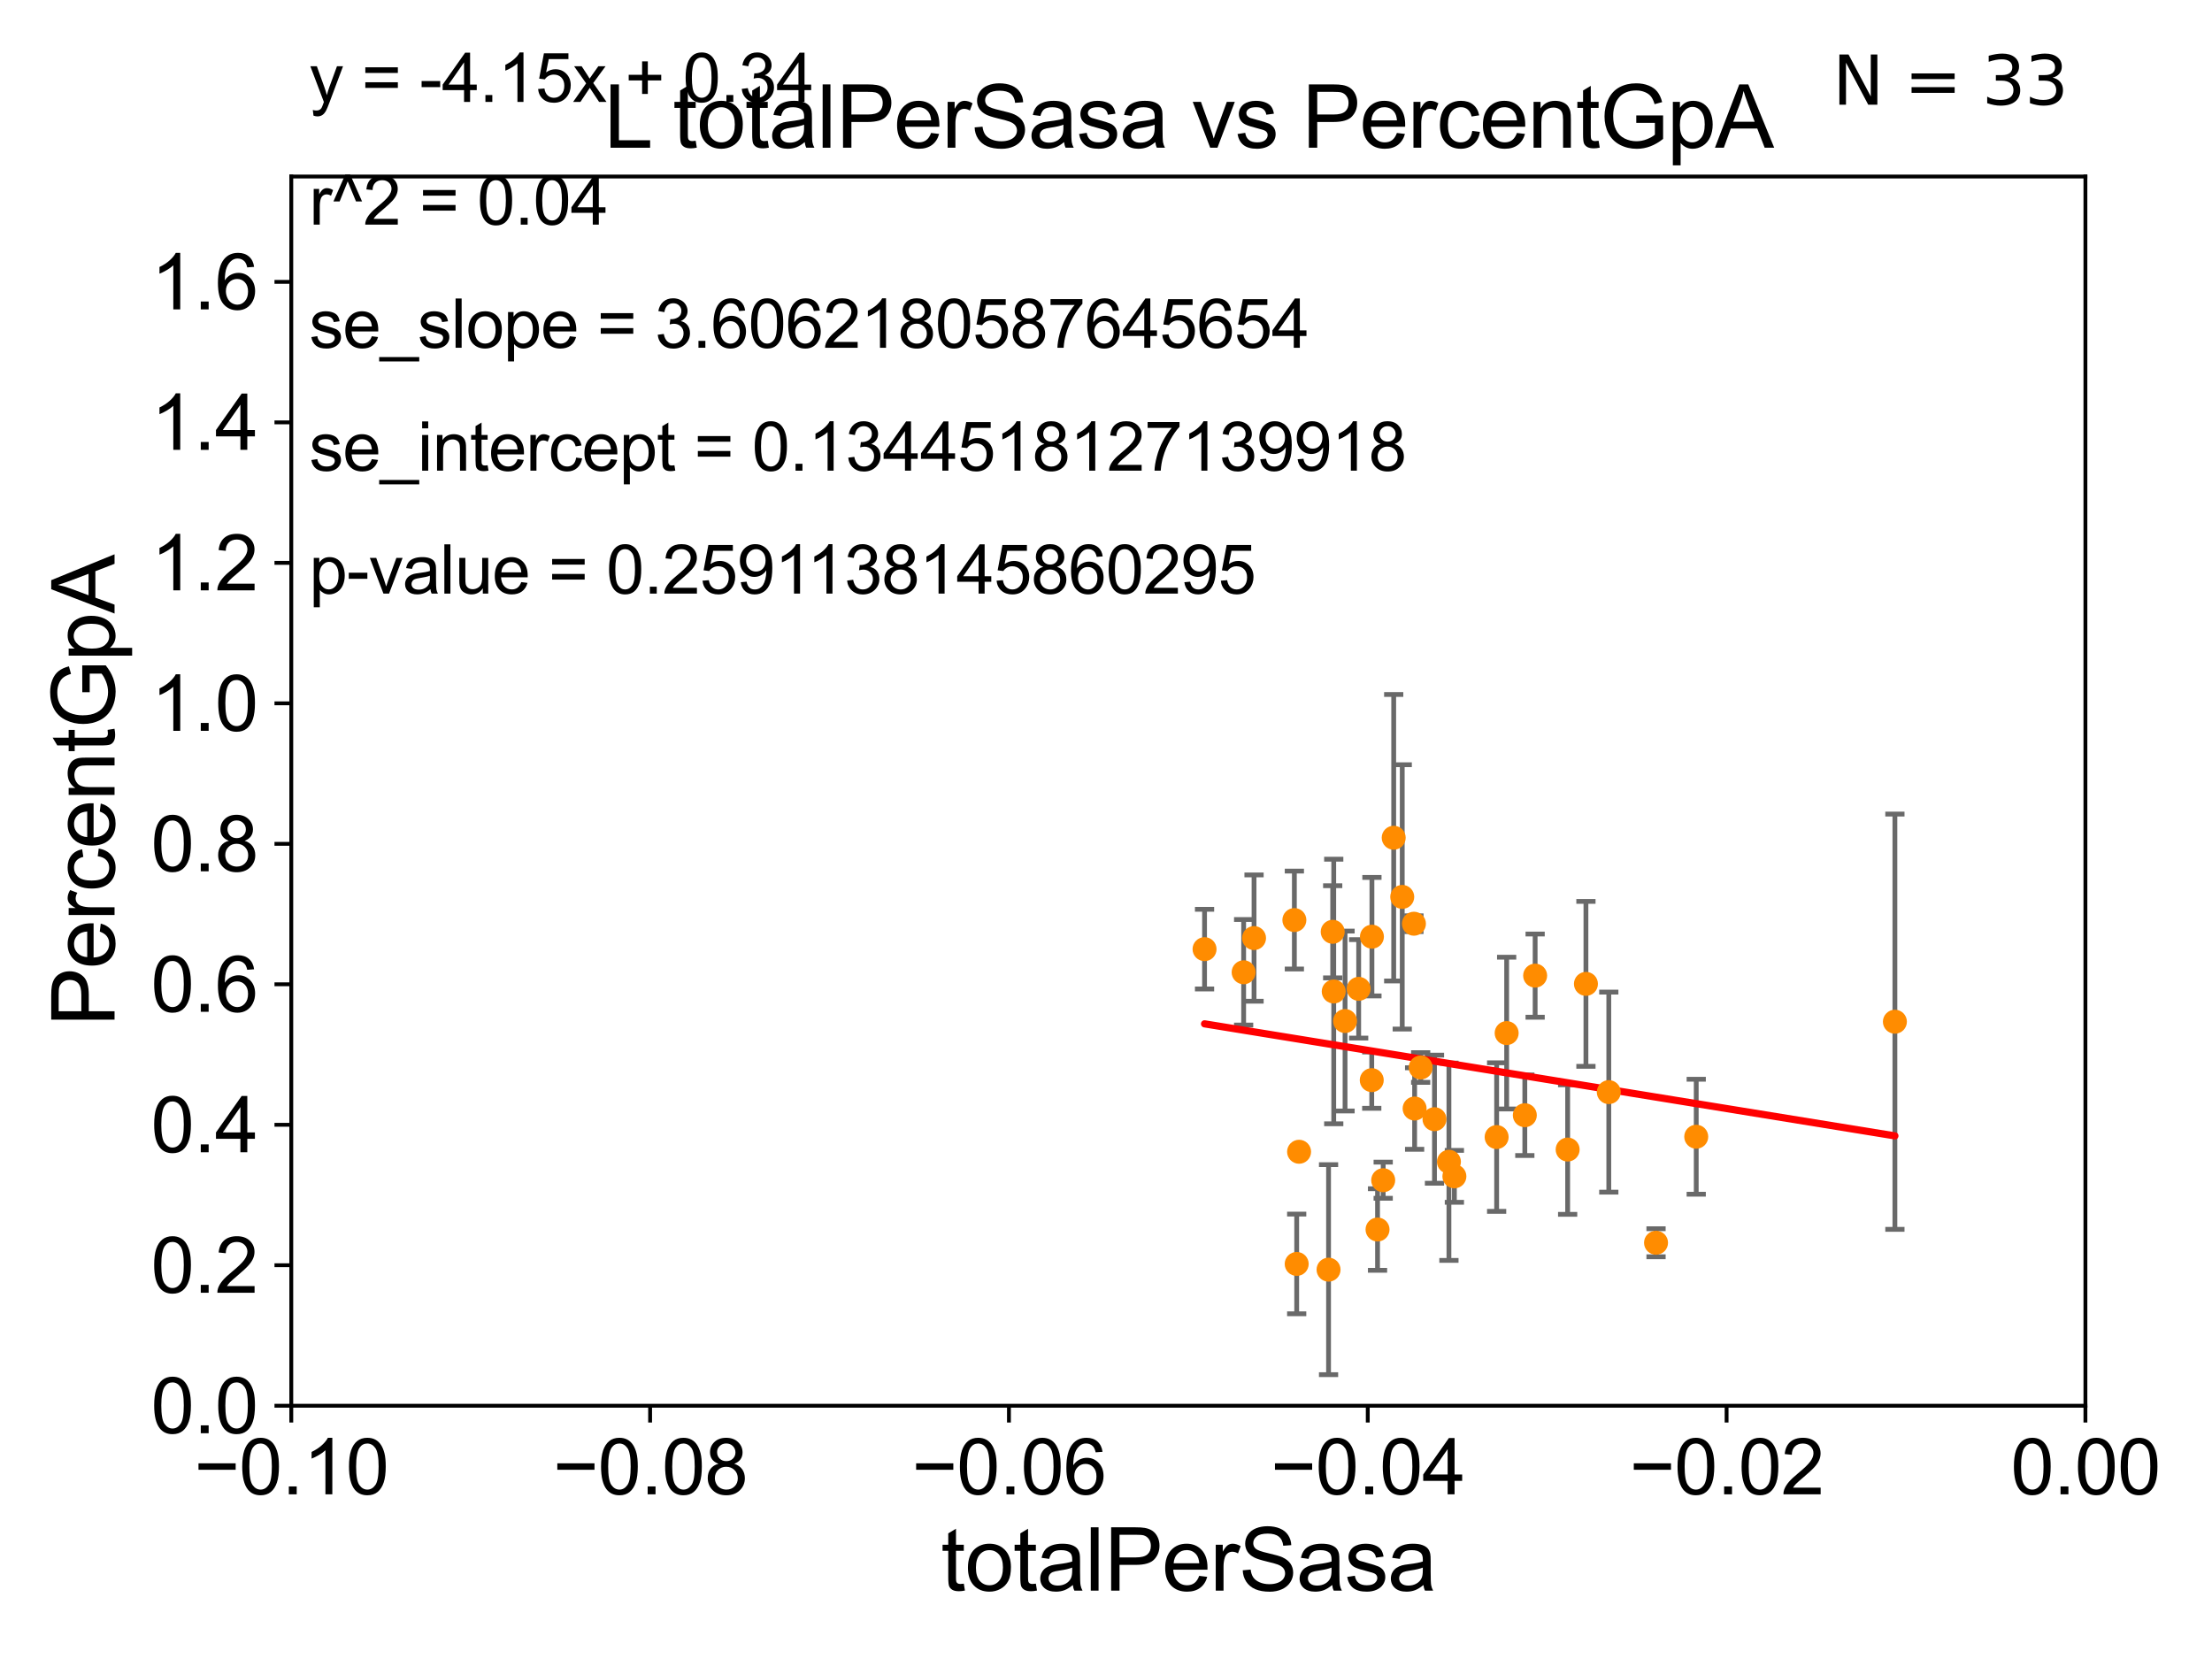 <?xml version="1.0" encoding="utf-8" standalone="no"?>
<!DOCTYPE svg PUBLIC "-//W3C//DTD SVG 1.1//EN"
  "http://www.w3.org/Graphics/SVG/1.1/DTD/svg11.dtd">
<svg xmlns:xlink="http://www.w3.org/1999/xlink" width="460.8pt" height="345.6pt" viewBox="0 0 460.8 345.6" xmlns="http://www.w3.org/2000/svg" version="1.1">
 <defs>
  <style type="text/css">*{stroke-linejoin: round; stroke-linecap: butt}</style>
 </defs>
 <g id="figure_1">
  <g id="patch_1">
   <path d="M 0 345.6 
L 460.8 345.6 
L 460.8 0 
L 0 0 
z
" style="fill: #ffffff"/>
  </g>
  <g id="axes_1">
   <g id="patch_2">
    <path d="M 60.68 292.84 
L 434.43 292.84 
L 434.43 36.775 
L 60.68 36.775 
z
" style="fill: #ffffff"/>
   </g>
   <g id="PathCollection_1">
    <defs>
     <path id="m6201ef6f0f" d="M 0 1.118 
C 0.297 1.118 0.581 1 0.791 0.791 
C 1 0.581 1.118 0.297 1.118 0 
C 1.118 -0.297 1 -0.581 0.791 -0.791 
C 0.581 -1 0.297 -1.118 0 -1.118 
C -0.297 -1.118 -0.581 -1 -0.791 -0.791 
C -1 -0.581 -1.118 -0.297 -1.118 0 
C -1.118 0.297 -1 0.581 -0.791 0.791 
C -0.581 1 -0.297 1.118 0 1.118 
z
" style="stroke: #ff8c00"/>
    </defs>
    <g clip-path="url(#p2e7221f0cc)">
     <use xlink:href="#m6201ef6f0f" x="259.073" y="202.543" style="fill: #ff8c00; stroke: #ff8c00"/>
     <use xlink:href="#m6201ef6f0f" x="283.037" y="205.994" style="fill: #ff8c00; stroke: #ff8c00"/>
     <use xlink:href="#m6201ef6f0f" x="270.125" y="263.302" style="fill: #ff8c00; stroke: #ff8c00"/>
     <use xlink:href="#m6201ef6f0f" x="270.623" y="239.933" style="fill: #ff8c00; stroke: #ff8c00"/>
     <use xlink:href="#m6201ef6f0f" x="290.334" y="174.516" style="fill: #ff8c00; stroke: #ff8c00"/>
     <use xlink:href="#m6201ef6f0f" x="261.239" y="195.418" style="fill: #ff8c00; stroke: #ff8c00"/>
     <use xlink:href="#m6201ef6f0f" x="277.626" y="194.111" style="fill: #ff8c00; stroke: #ff8c00"/>
     <use xlink:href="#m6201ef6f0f" x="394.742" y="212.841" style="fill: #ff8c00; stroke: #ff8c00"/>
     <use xlink:href="#m6201ef6f0f" x="250.93" y="197.724" style="fill: #ff8c00; stroke: #ff8c00"/>
     <use xlink:href="#m6201ef6f0f" x="269.641" y="191.663" style="fill: #ff8c00; stroke: #ff8c00"/>
     <use xlink:href="#m6201ef6f0f" x="353.357" y="236.801" style="fill: #ff8c00; stroke: #ff8c00"/>
     <use xlink:href="#m6201ef6f0f" x="344.982" y="258.886" style="fill: #ff8c00; stroke: #ff8c00"/>
     <use xlink:href="#m6201ef6f0f" x="317.648" y="232.323" style="fill: #ff8c00; stroke: #ff8c00"/>
     <use xlink:href="#m6201ef6f0f" x="294.548" y="192.428" style="fill: #ff8c00; stroke: #ff8c00"/>
     <use xlink:href="#m6201ef6f0f" x="326.57" y="239.473" style="fill: #ff8c00; stroke: #ff8c00"/>
     <use xlink:href="#m6201ef6f0f" x="277.842" y="206.546" style="fill: #ff8c00; stroke: #ff8c00"/>
     <use xlink:href="#m6201ef6f0f" x="285.798" y="195.127" style="fill: #ff8c00; stroke: #ff8c00"/>
     <use xlink:href="#m6201ef6f0f" x="288.145" y="245.859" style="fill: #ff8c00; stroke: #ff8c00"/>
     <use xlink:href="#m6201ef6f0f" x="292.113" y="186.841" style="fill: #ff8c00; stroke: #ff8c00"/>
     <use xlink:href="#m6201ef6f0f" x="276.762" y="264.493" style="fill: #ff8c00; stroke: #ff8c00"/>
     <use xlink:href="#m6201ef6f0f" x="311.777" y="236.871" style="fill: #ff8c00; stroke: #ff8c00"/>
     <use xlink:href="#m6201ef6f0f" x="302.976" y="245.052" style="fill: #ff8c00; stroke: #ff8c00"/>
     <use xlink:href="#m6201ef6f0f" x="330.379" y="204.96" style="fill: #ff8c00; stroke: #ff8c00"/>
     <use xlink:href="#m6201ef6f0f" x="313.864" y="215.211" style="fill: #ff8c00; stroke: #ff8c00"/>
     <use xlink:href="#m6201ef6f0f" x="335.141" y="227.51" style="fill: #ff8c00; stroke: #ff8c00"/>
     <use xlink:href="#m6201ef6f0f" x="280.199" y="212.697" style="fill: #ff8c00; stroke: #ff8c00"/>
     <use xlink:href="#m6201ef6f0f" x="298.83" y="233.148" style="fill: #ff8c00; stroke: #ff8c00"/>
     <use xlink:href="#m6201ef6f0f" x="301.839" y="242.017" style="fill: #ff8c00; stroke: #ff8c00"/>
     <use xlink:href="#m6201ef6f0f" x="286.966" y="256.131" style="fill: #ff8c00; stroke: #ff8c00"/>
     <use xlink:href="#m6201ef6f0f" x="294.692" y="230.927" style="fill: #ff8c00; stroke: #ff8c00"/>
     <use xlink:href="#m6201ef6f0f" x="295.955" y="222.378" style="fill: #ff8c00; stroke: #ff8c00"/>
     <use xlink:href="#m6201ef6f0f" x="285.761" y="225.012" style="fill: #ff8c00; stroke: #ff8c00"/>
     <use xlink:href="#m6201ef6f0f" x="319.798" y="203.239" style="fill: #ff8c00; stroke: #ff8c00"/>
    </g>
   </g>
   <g id="matplotlib.axis_1">
    <g id="xtick_1">
     <g id="line2d_1">
      <defs>
       <path id="m040ec5c156" d="M 0 0 
L 0 3.5 
" style="stroke: #000000; stroke-width: 0.8"/>
      </defs>
      <g>
       <use xlink:href="#m040ec5c156" x="60.68" y="292.84" style="stroke: #000000; stroke-width: 0.8"/>
      </g>
     </g>
     <g id="text_1">
      <!-- −0.10 -->
      <g transform="translate(40.439 311.293)scale(0.16 -0.16)">
       <defs>
        <path id="ArialMT-2212" d="M 3381 1997 
L 356 1997 
L 356 2522 
L 3381 2522 
L 3381 1997 
z
" transform="scale(0.016)"/>
        <path id="ArialMT-30" d="M 266 2259 
Q 266 3072 433 3567 
Q 600 4063 929 4331 
Q 1259 4600 1759 4600 
Q 2128 4600 2406 4451 
Q 2684 4303 2865 4023 
Q 3047 3744 3150 3342 
Q 3253 2941 3253 2259 
Q 3253 1453 3087 958 
Q 2922 463 2592 192 
Q 2263 -78 1759 -78 
Q 1097 -78 719 397 
Q 266 969 266 2259 
z
M 844 2259 
Q 844 1131 1108 757 
Q 1372 384 1759 384 
Q 2147 384 2411 759 
Q 2675 1134 2675 2259 
Q 2675 3391 2411 3762 
Q 2147 4134 1753 4134 
Q 1366 4134 1134 3806 
Q 844 3388 844 2259 
z
" transform="scale(0.016)"/>
        <path id="ArialMT-2e" d="M 581 0 
L 581 641 
L 1222 641 
L 1222 0 
L 581 0 
z
" transform="scale(0.016)"/>
        <path id="ArialMT-31" d="M 2384 0 
L 1822 0 
L 1822 3584 
Q 1619 3391 1289 3197 
Q 959 3003 697 2906 
L 697 3450 
Q 1169 3672 1522 3987 
Q 1875 4303 2022 4600 
L 2384 4600 
L 2384 0 
z
" transform="scale(0.016)"/>
       </defs>
       <use xlink:href="#ArialMT-2212"/>
       <use xlink:href="#ArialMT-30" x="58.398"/>
       <use xlink:href="#ArialMT-2e" x="114.014"/>
       <use xlink:href="#ArialMT-31" x="141.797"/>
       <use xlink:href="#ArialMT-30" x="197.412"/>
      </g>
     </g>
    </g>
    <g id="xtick_2">
     <g id="line2d_2">
      <g>
       <use xlink:href="#m040ec5c156" x="135.43" y="292.84" style="stroke: #000000; stroke-width: 0.8"/>
      </g>
     </g>
     <g id="text_2">
      <!-- −0.08 -->
      <g transform="translate(115.189 311.293)scale(0.16 -0.16)">
       <defs>
        <path id="ArialMT-38" d="M 1131 2484 
Q 781 2613 612 2850 
Q 444 3088 444 3419 
Q 444 3919 803 4259 
Q 1163 4600 1759 4600 
Q 2359 4600 2725 4251 
Q 3091 3903 3091 3403 
Q 3091 3084 2923 2848 
Q 2756 2613 2416 2484 
Q 2838 2347 3058 2040 
Q 3278 1734 3278 1309 
Q 3278 722 2862 322 
Q 2447 -78 1769 -78 
Q 1091 -78 675 323 
Q 259 725 259 1325 
Q 259 1772 486 2073 
Q 713 2375 1131 2484 
z
M 1019 3438 
Q 1019 3113 1228 2906 
Q 1438 2700 1772 2700 
Q 2097 2700 2305 2904 
Q 2513 3109 2513 3406 
Q 2513 3716 2298 3927 
Q 2084 4138 1766 4138 
Q 1444 4138 1231 3931 
Q 1019 3725 1019 3438 
z
M 838 1322 
Q 838 1081 952 856 
Q 1066 631 1291 507 
Q 1516 384 1775 384 
Q 2178 384 2440 643 
Q 2703 903 2703 1303 
Q 2703 1709 2433 1975 
Q 2163 2241 1756 2241 
Q 1359 2241 1098 1978 
Q 838 1716 838 1322 
z
" transform="scale(0.016)"/>
       </defs>
       <use xlink:href="#ArialMT-2212"/>
       <use xlink:href="#ArialMT-30" x="58.398"/>
       <use xlink:href="#ArialMT-2e" x="114.014"/>
       <use xlink:href="#ArialMT-30" x="141.797"/>
       <use xlink:href="#ArialMT-38" x="197.412"/>
      </g>
     </g>
    </g>
    <g id="xtick_3">
     <g id="line2d_3">
      <g>
       <use xlink:href="#m040ec5c156" x="210.18" y="292.84" style="stroke: #000000; stroke-width: 0.8"/>
      </g>
     </g>
     <g id="text_3">
      <!-- −0.06 -->
      <g transform="translate(189.939 311.293)scale(0.16 -0.16)">
       <defs>
        <path id="ArialMT-36" d="M 3184 3459 
L 2625 3416 
Q 2550 3747 2413 3897 
Q 2184 4138 1850 4138 
Q 1581 4138 1378 3988 
Q 1113 3794 959 3422 
Q 806 3050 800 2363 
Q 1003 2672 1297 2822 
Q 1591 2972 1913 2972 
Q 2475 2972 2870 2558 
Q 3266 2144 3266 1488 
Q 3266 1056 3080 686 
Q 2894 316 2569 119 
Q 2244 -78 1831 -78 
Q 1128 -78 684 439 
Q 241 956 241 2144 
Q 241 3472 731 4075 
Q 1159 4600 1884 4600 
Q 2425 4600 2770 4297 
Q 3116 3994 3184 3459 
z
M 888 1484 
Q 888 1194 1011 928 
Q 1134 663 1356 523 
Q 1578 384 1822 384 
Q 2178 384 2434 671 
Q 2691 959 2691 1453 
Q 2691 1928 2437 2201 
Q 2184 2475 1800 2475 
Q 1419 2475 1153 2201 
Q 888 1928 888 1484 
z
" transform="scale(0.016)"/>
       </defs>
       <use xlink:href="#ArialMT-2212"/>
       <use xlink:href="#ArialMT-30" x="58.398"/>
       <use xlink:href="#ArialMT-2e" x="114.014"/>
       <use xlink:href="#ArialMT-30" x="141.797"/>
       <use xlink:href="#ArialMT-36" x="197.412"/>
      </g>
     </g>
    </g>
    <g id="xtick_4">
     <g id="line2d_4">
      <g>
       <use xlink:href="#m040ec5c156" x="284.93" y="292.84" style="stroke: #000000; stroke-width: 0.8"/>
      </g>
     </g>
     <g id="text_4">
      <!-- −0.04 -->
      <g transform="translate(264.689 311.293)scale(0.16 -0.16)">
       <defs>
        <path id="ArialMT-34" d="M 2069 0 
L 2069 1097 
L 81 1097 
L 81 1613 
L 2172 4581 
L 2631 4581 
L 2631 1613 
L 3250 1613 
L 3250 1097 
L 2631 1097 
L 2631 0 
L 2069 0 
z
M 2069 1613 
L 2069 3678 
L 634 1613 
L 2069 1613 
z
" transform="scale(0.016)"/>
       </defs>
       <use xlink:href="#ArialMT-2212"/>
       <use xlink:href="#ArialMT-30" x="58.398"/>
       <use xlink:href="#ArialMT-2e" x="114.014"/>
       <use xlink:href="#ArialMT-30" x="141.797"/>
       <use xlink:href="#ArialMT-34" x="197.412"/>
      </g>
     </g>
    </g>
    <g id="xtick_5">
     <g id="line2d_5">
      <g>
       <use xlink:href="#m040ec5c156" x="359.68" y="292.84" style="stroke: #000000; stroke-width: 0.8"/>
      </g>
     </g>
     <g id="text_5">
      <!-- −0.02 -->
      <g transform="translate(339.439 311.293)scale(0.16 -0.16)">
       <defs>
        <path id="ArialMT-32" d="M 3222 541 
L 3222 0 
L 194 0 
Q 188 203 259 391 
Q 375 700 629 1000 
Q 884 1300 1366 1694 
Q 2113 2306 2375 2664 
Q 2638 3022 2638 3341 
Q 2638 3675 2398 3904 
Q 2159 4134 1775 4134 
Q 1369 4134 1125 3890 
Q 881 3647 878 3216 
L 300 3275 
Q 359 3922 746 4261 
Q 1134 4600 1788 4600 
Q 2447 4600 2831 4234 
Q 3216 3869 3216 3328 
Q 3216 3053 3103 2787 
Q 2991 2522 2730 2228 
Q 2469 1934 1863 1422 
Q 1356 997 1212 845 
Q 1069 694 975 541 
L 3222 541 
z
" transform="scale(0.016)"/>
       </defs>
       <use xlink:href="#ArialMT-2212"/>
       <use xlink:href="#ArialMT-30" x="58.398"/>
       <use xlink:href="#ArialMT-2e" x="114.014"/>
       <use xlink:href="#ArialMT-30" x="141.797"/>
       <use xlink:href="#ArialMT-32" x="197.412"/>
      </g>
     </g>
    </g>
    <g id="xtick_6">
     <g id="line2d_6">
      <g>
       <use xlink:href="#m040ec5c156" x="434.43" y="292.84" style="stroke: #000000; stroke-width: 0.8"/>
      </g>
     </g>
     <g id="text_6">
      <!-- 0.00 -->
      <g transform="translate(418.861 311.293)scale(0.16 -0.16)">
       <use xlink:href="#ArialMT-30"/>
       <use xlink:href="#ArialMT-2e" x="55.615"/>
       <use xlink:href="#ArialMT-30" x="83.398"/>
       <use xlink:href="#ArialMT-30" x="139.014"/>
      </g>
     </g>
    </g>
    <g id="text_7">
     <!-- totalPerSasa -->
     <g transform="translate(196.027 331.357)scale(0.18 -0.18)">
      <defs>
       <path id="ArialMT-74" d="M 1650 503 
L 1731 6 
Q 1494 -44 1306 -44 
Q 1000 -44 831 53 
Q 663 150 594 308 
Q 525 466 525 972 
L 525 2881 
L 113 2881 
L 113 3319 
L 525 3319 
L 525 4141 
L 1084 4478 
L 1084 3319 
L 1650 3319 
L 1650 2881 
L 1084 2881 
L 1084 941 
Q 1084 700 1114 631 
Q 1144 563 1211 522 
Q 1278 481 1403 481 
Q 1497 481 1650 503 
z
" transform="scale(0.016)"/>
       <path id="ArialMT-6f" d="M 213 1659 
Q 213 2581 725 3025 
Q 1153 3394 1769 3394 
Q 2453 3394 2887 2945 
Q 3322 2497 3322 1706 
Q 3322 1066 3130 698 
Q 2938 331 2570 128 
Q 2203 -75 1769 -75 
Q 1072 -75 642 372 
Q 213 819 213 1659 
z
M 791 1659 
Q 791 1022 1069 705 
Q 1347 388 1769 388 
Q 2188 388 2466 706 
Q 2744 1025 2744 1678 
Q 2744 2294 2464 2611 
Q 2184 2928 1769 2928 
Q 1347 2928 1069 2612 
Q 791 2297 791 1659 
z
" transform="scale(0.016)"/>
       <path id="ArialMT-61" d="M 2588 409 
Q 2275 144 1986 34 
Q 1697 -75 1366 -75 
Q 819 -75 525 192 
Q 231 459 231 875 
Q 231 1119 342 1320 
Q 453 1522 633 1644 
Q 813 1766 1038 1828 
Q 1203 1872 1538 1913 
Q 2219 1994 2541 2106 
Q 2544 2222 2544 2253 
Q 2544 2597 2384 2738 
Q 2169 2928 1744 2928 
Q 1347 2928 1158 2789 
Q 969 2650 878 2297 
L 328 2372 
Q 403 2725 575 2942 
Q 747 3159 1072 3276 
Q 1397 3394 1825 3394 
Q 2250 3394 2515 3294 
Q 2781 3194 2906 3042 
Q 3031 2891 3081 2659 
Q 3109 2516 3109 2141 
L 3109 1391 
Q 3109 606 3145 398 
Q 3181 191 3288 0 
L 2700 0 
Q 2613 175 2588 409 
z
M 2541 1666 
Q 2234 1541 1622 1453 
Q 1275 1403 1131 1340 
Q 988 1278 909 1158 
Q 831 1038 831 891 
Q 831 666 1001 516 
Q 1172 366 1500 366 
Q 1825 366 2078 508 
Q 2331 650 2450 897 
Q 2541 1088 2541 1459 
L 2541 1666 
z
" transform="scale(0.016)"/>
       <path id="ArialMT-6c" d="M 409 0 
L 409 4581 
L 972 4581 
L 972 0 
L 409 0 
z
" transform="scale(0.016)"/>
       <path id="ArialMT-50" d="M 494 0 
L 494 4581 
L 2222 4581 
Q 2678 4581 2919 4538 
Q 3256 4481 3484 4323 
Q 3713 4166 3852 3881 
Q 3991 3597 3991 3256 
Q 3991 2672 3619 2267 
Q 3247 1863 2275 1863 
L 1100 1863 
L 1100 0 
L 494 0 
z
M 1100 2403 
L 2284 2403 
Q 2872 2403 3119 2622 
Q 3366 2841 3366 3238 
Q 3366 3525 3220 3729 
Q 3075 3934 2838 4000 
Q 2684 4041 2272 4041 
L 1100 4041 
L 1100 2403 
z
" transform="scale(0.016)"/>
       <path id="ArialMT-65" d="M 2694 1069 
L 3275 997 
Q 3138 488 2766 206 
Q 2394 -75 1816 -75 
Q 1088 -75 661 373 
Q 234 822 234 1631 
Q 234 2469 665 2931 
Q 1097 3394 1784 3394 
Q 2450 3394 2872 2941 
Q 3294 2488 3294 1666 
Q 3294 1616 3291 1516 
L 816 1516 
Q 847 969 1125 678 
Q 1403 388 1819 388 
Q 2128 388 2347 550 
Q 2566 713 2694 1069 
z
M 847 1978 
L 2700 1978 
Q 2663 2397 2488 2606 
Q 2219 2931 1791 2931 
Q 1403 2931 1139 2672 
Q 875 2413 847 1978 
z
" transform="scale(0.016)"/>
       <path id="ArialMT-72" d="M 416 0 
L 416 3319 
L 922 3319 
L 922 2816 
Q 1116 3169 1280 3281 
Q 1444 3394 1641 3394 
Q 1925 3394 2219 3213 
L 2025 2691 
Q 1819 2813 1613 2813 
Q 1428 2813 1281 2702 
Q 1134 2591 1072 2394 
Q 978 2094 978 1738 
L 978 0 
L 416 0 
z
" transform="scale(0.016)"/>
       <path id="ArialMT-53" d="M 288 1472 
L 859 1522 
Q 900 1178 1048 958 
Q 1197 738 1509 602 
Q 1822 466 2213 466 
Q 2559 466 2825 569 
Q 3091 672 3220 851 
Q 3350 1031 3350 1244 
Q 3350 1459 3225 1620 
Q 3100 1781 2813 1891 
Q 2628 1963 1997 2114 
Q 1366 2266 1113 2400 
Q 784 2572 623 2826 
Q 463 3081 463 3397 
Q 463 3744 659 4045 
Q 856 4347 1234 4503 
Q 1613 4659 2075 4659 
Q 2584 4659 2973 4495 
Q 3363 4331 3572 4012 
Q 3781 3694 3797 3291 
L 3216 3247 
Q 3169 3681 2898 3903 
Q 2628 4125 2100 4125 
Q 1550 4125 1298 3923 
Q 1047 3722 1047 3438 
Q 1047 3191 1225 3031 
Q 1400 2872 2139 2705 
Q 2878 2538 3153 2413 
Q 3553 2228 3743 1945 
Q 3934 1663 3934 1294 
Q 3934 928 3725 604 
Q 3516 281 3123 101 
Q 2731 -78 2241 -78 
Q 1619 -78 1198 103 
Q 778 284 539 648 
Q 300 1013 288 1472 
z
" transform="scale(0.016)"/>
       <path id="ArialMT-73" d="M 197 991 
L 753 1078 
Q 800 744 1014 566 
Q 1228 388 1613 388 
Q 2000 388 2187 545 
Q 2375 703 2375 916 
Q 2375 1106 2209 1216 
Q 2094 1291 1634 1406 
Q 1016 1563 777 1677 
Q 538 1791 414 1992 
Q 291 2194 291 2438 
Q 291 2659 392 2848 
Q 494 3038 669 3163 
Q 800 3259 1026 3326 
Q 1253 3394 1513 3394 
Q 1903 3394 2198 3281 
Q 2494 3169 2634 2976 
Q 2775 2784 2828 2463 
L 2278 2388 
Q 2241 2644 2061 2787 
Q 1881 2931 1553 2931 
Q 1166 2931 1000 2803 
Q 834 2675 834 2503 
Q 834 2394 903 2306 
Q 972 2216 1119 2156 
Q 1203 2125 1616 2013 
Q 2213 1853 2448 1751 
Q 2684 1650 2818 1456 
Q 2953 1263 2953 975 
Q 2953 694 2789 445 
Q 2625 197 2315 61 
Q 2006 -75 1616 -75 
Q 969 -75 630 194 
Q 291 463 197 991 
z
" transform="scale(0.016)"/>
      </defs>
      <use xlink:href="#ArialMT-74"/>
      <use xlink:href="#ArialMT-6f" x="27.783"/>
      <use xlink:href="#ArialMT-74" x="83.398"/>
      <use xlink:href="#ArialMT-61" x="111.182"/>
      <use xlink:href="#ArialMT-6c" x="166.797"/>
      <use xlink:href="#ArialMT-50" x="189.014"/>
      <use xlink:href="#ArialMT-65" x="255.713"/>
      <use xlink:href="#ArialMT-72" x="311.328"/>
      <use xlink:href="#ArialMT-53" x="344.629"/>
      <use xlink:href="#ArialMT-61" x="411.328"/>
      <use xlink:href="#ArialMT-73" x="466.943"/>
      <use xlink:href="#ArialMT-61" x="516.943"/>
     </g>
    </g>
   </g>
   <g id="matplotlib.axis_2">
    <g id="ytick_1">
     <g id="line2d_7">
      <defs>
       <path id="mfe61e85a65" d="M 0 0 
L -3.5 0 
" style="stroke: #000000; stroke-width: 0.8"/>
      </defs>
      <g>
       <use xlink:href="#mfe61e85a65" x="60.68" y="292.84" style="stroke: #000000; stroke-width: 0.8"/>
      </g>
     </g>
     <g id="text_8">
      <!-- 0.0 -->
      <g transform="translate(31.44 298.566)scale(0.16 -0.16)">
       <use xlink:href="#ArialMT-30"/>
       <use xlink:href="#ArialMT-2e" x="55.615"/>
       <use xlink:href="#ArialMT-30" x="83.398"/>
      </g>
     </g>
    </g>
    <g id="ytick_2">
     <g id="line2d_8">
      <g>
       <use xlink:href="#mfe61e85a65" x="60.68" y="263.575" style="stroke: #000000; stroke-width: 0.8"/>
      </g>
     </g>
     <g id="text_9">
      <!-- 0.2 -->
      <g transform="translate(31.44 269.302)scale(0.16 -0.16)">
       <use xlink:href="#ArialMT-30"/>
       <use xlink:href="#ArialMT-2e" x="55.615"/>
       <use xlink:href="#ArialMT-32" x="83.398"/>
      </g>
     </g>
    </g>
    <g id="ytick_3">
     <g id="line2d_9">
      <g>
       <use xlink:href="#mfe61e85a65" x="60.68" y="234.311" style="stroke: #000000; stroke-width: 0.8"/>
      </g>
     </g>
     <g id="text_10">
      <!-- 0.4 -->
      <g transform="translate(31.44 240.037)scale(0.16 -0.16)">
       <use xlink:href="#ArialMT-30"/>
       <use xlink:href="#ArialMT-2e" x="55.615"/>
       <use xlink:href="#ArialMT-34" x="83.398"/>
      </g>
     </g>
    </g>
    <g id="ytick_4">
     <g id="line2d_10">
      <g>
       <use xlink:href="#mfe61e85a65" x="60.68" y="205.046" style="stroke: #000000; stroke-width: 0.8"/>
      </g>
     </g>
     <g id="text_11">
      <!-- 0.6 -->
      <g transform="translate(31.44 210.772)scale(0.16 -0.16)">
       <use xlink:href="#ArialMT-30"/>
       <use xlink:href="#ArialMT-2e" x="55.615"/>
       <use xlink:href="#ArialMT-36" x="83.398"/>
      </g>
     </g>
    </g>
    <g id="ytick_5">
     <g id="line2d_11">
      <g>
       <use xlink:href="#mfe61e85a65" x="60.68" y="175.782" style="stroke: #000000; stroke-width: 0.8"/>
      </g>
     </g>
     <g id="text_12">
      <!-- 0.8 -->
      <g transform="translate(31.44 181.508)scale(0.16 -0.16)">
       <use xlink:href="#ArialMT-30"/>
       <use xlink:href="#ArialMT-2e" x="55.615"/>
       <use xlink:href="#ArialMT-38" x="83.398"/>
      </g>
     </g>
    </g>
    <g id="ytick_6">
     <g id="line2d_12">
      <g>
       <use xlink:href="#mfe61e85a65" x="60.68" y="146.517" style="stroke: #000000; stroke-width: 0.8"/>
      </g>
     </g>
     <g id="text_13">
      <!-- 1.0 -->
      <g transform="translate(31.44 152.243)scale(0.16 -0.16)">
       <use xlink:href="#ArialMT-31"/>
       <use xlink:href="#ArialMT-2e" x="55.615"/>
       <use xlink:href="#ArialMT-30" x="83.398"/>
      </g>
     </g>
    </g>
    <g id="ytick_7">
     <g id="line2d_13">
      <g>
       <use xlink:href="#mfe61e85a65" x="60.68" y="117.252" style="stroke: #000000; stroke-width: 0.8"/>
      </g>
     </g>
     <g id="text_14">
      <!-- 1.2 -->
      <g transform="translate(31.44 122.979)scale(0.16 -0.16)">
       <use xlink:href="#ArialMT-31"/>
       <use xlink:href="#ArialMT-2e" x="55.615"/>
       <use xlink:href="#ArialMT-32" x="83.398"/>
      </g>
     </g>
    </g>
    <g id="ytick_8">
     <g id="line2d_14">
      <g>
       <use xlink:href="#mfe61e85a65" x="60.68" y="87.988" style="stroke: #000000; stroke-width: 0.8"/>
      </g>
     </g>
     <g id="text_15">
      <!-- 1.4 -->
      <g transform="translate(31.44 93.714)scale(0.16 -0.16)">
       <use xlink:href="#ArialMT-31"/>
       <use xlink:href="#ArialMT-2e" x="55.615"/>
       <use xlink:href="#ArialMT-34" x="83.398"/>
      </g>
     </g>
    </g>
    <g id="ytick_9">
     <g id="line2d_15">
      <g>
       <use xlink:href="#mfe61e85a65" x="60.68" y="58.723" style="stroke: #000000; stroke-width: 0.8"/>
      </g>
     </g>
     <g id="text_16">
      <!-- 1.6 -->
      <g transform="translate(31.44 64.45)scale(0.16 -0.16)">
       <use xlink:href="#ArialMT-31"/>
       <use xlink:href="#ArialMT-2e" x="55.615"/>
       <use xlink:href="#ArialMT-36" x="83.398"/>
      </g>
     </g>
    </g>
    <g id="text_17">
     <!-- PercentGpA -->
     <g transform="translate(23.863 213.831)rotate(-90)scale(0.18 -0.18)">
      <defs>
       <path id="ArialMT-63" d="M 2588 1216 
L 3141 1144 
Q 3050 572 2676 248 
Q 2303 -75 1759 -75 
Q 1078 -75 664 370 
Q 250 816 250 1647 
Q 250 2184 428 2587 
Q 606 2991 970 3192 
Q 1334 3394 1763 3394 
Q 2303 3394 2647 3120 
Q 2991 2847 3088 2344 
L 2541 2259 
Q 2463 2594 2264 2762 
Q 2066 2931 1784 2931 
Q 1359 2931 1093 2626 
Q 828 2322 828 1663 
Q 828 994 1084 691 
Q 1341 388 1753 388 
Q 2084 388 2306 591 
Q 2528 794 2588 1216 
z
" transform="scale(0.016)"/>
       <path id="ArialMT-6e" d="M 422 0 
L 422 3319 
L 928 3319 
L 928 2847 
Q 1294 3394 1984 3394 
Q 2284 3394 2536 3286 
Q 2788 3178 2913 3003 
Q 3038 2828 3088 2588 
Q 3119 2431 3119 2041 
L 3119 0 
L 2556 0 
L 2556 2019 
Q 2556 2363 2490 2533 
Q 2425 2703 2258 2804 
Q 2091 2906 1866 2906 
Q 1506 2906 1245 2678 
Q 984 2450 984 1813 
L 984 0 
L 422 0 
z
" transform="scale(0.016)"/>
       <path id="ArialMT-47" d="M 2638 1797 
L 2638 2334 
L 4578 2338 
L 4578 638 
Q 4131 281 3656 101 
Q 3181 -78 2681 -78 
Q 2006 -78 1454 211 
Q 903 500 622 1047 
Q 341 1594 341 2269 
Q 341 2938 620 3517 
Q 900 4097 1425 4378 
Q 1950 4659 2634 4659 
Q 3131 4659 3532 4498 
Q 3934 4338 4162 4050 
Q 4391 3763 4509 3300 
L 3963 3150 
Q 3859 3500 3706 3700 
Q 3553 3900 3268 4020 
Q 2984 4141 2638 4141 
Q 2222 4141 1919 4014 
Q 1616 3888 1430 3681 
Q 1244 3475 1141 3228 
Q 966 2803 966 2306 
Q 966 1694 1177 1281 
Q 1388 869 1791 669 
Q 2194 469 2647 469 
Q 3041 469 3416 620 
Q 3791 772 3984 944 
L 3984 1797 
L 2638 1797 
z
" transform="scale(0.016)"/>
       <path id="ArialMT-70" d="M 422 -1272 
L 422 3319 
L 934 3319 
L 934 2888 
Q 1116 3141 1344 3267 
Q 1572 3394 1897 3394 
Q 2322 3394 2647 3175 
Q 2972 2956 3137 2557 
Q 3303 2159 3303 1684 
Q 3303 1175 3120 767 
Q 2938 359 2589 142 
Q 2241 -75 1856 -75 
Q 1575 -75 1351 44 
Q 1128 163 984 344 
L 984 -1272 
L 422 -1272 
z
M 931 1641 
Q 931 1000 1190 694 
Q 1450 388 1819 388 
Q 2194 388 2461 705 
Q 2728 1022 2728 1688 
Q 2728 2322 2467 2637 
Q 2206 2953 1844 2953 
Q 1484 2953 1207 2617 
Q 931 2281 931 1641 
z
" transform="scale(0.016)"/>
       <path id="ArialMT-41" d="M -9 0 
L 1750 4581 
L 2403 4581 
L 4278 0 
L 3588 0 
L 3053 1388 
L 1138 1388 
L 634 0 
L -9 0 
z
M 1313 1881 
L 2866 1881 
L 2388 3150 
Q 2169 3728 2063 4100 
Q 1975 3659 1816 3225 
L 1313 1881 
z
" transform="scale(0.016)"/>
      </defs>
      <use xlink:href="#ArialMT-50"/>
      <use xlink:href="#ArialMT-65" x="66.699"/>
      <use xlink:href="#ArialMT-72" x="122.314"/>
      <use xlink:href="#ArialMT-63" x="155.615"/>
      <use xlink:href="#ArialMT-65" x="205.615"/>
      <use xlink:href="#ArialMT-6e" x="261.23"/>
      <use xlink:href="#ArialMT-74" x="316.846"/>
      <use xlink:href="#ArialMT-47" x="344.629"/>
      <use xlink:href="#ArialMT-70" x="422.412"/>
      <use xlink:href="#ArialMT-41" x="478.027"/>
     </g>
    </g>
   </g>
   <g id="LineCollection_1">
    <path d="M 259.073 213.532 
L 259.073 191.554 
" clip-path="url(#p2e7221f0cc)" style="fill: none; stroke: #696969"/>
    <path d="M 283.037 216.248 
L 283.037 195.74 
" clip-path="url(#p2e7221f0cc)" style="fill: none; stroke: #696969"/>
    <path d="M 270.125 273.685 
L 270.125 252.92 
" clip-path="url(#p2e7221f0cc)" style="fill: none; stroke: #696969"/>
    <path d="M 270.623 240.348 
L 270.623 239.518 
" clip-path="url(#p2e7221f0cc)" style="fill: none; stroke: #696969"/>
    <path d="M 290.334 204.356 
L 290.334 144.676 
" clip-path="url(#p2e7221f0cc)" style="fill: none; stroke: #696969"/>
    <path d="M 261.239 208.572 
L 261.239 182.264 
" clip-path="url(#p2e7221f0cc)" style="fill: none; stroke: #696969"/>
    <path d="M 277.626 203.709 
L 277.626 184.514 
" clip-path="url(#p2e7221f0cc)" style="fill: none; stroke: #696969"/>
    <path d="M 394.742 256.096 
L 394.742 169.585 
" clip-path="url(#p2e7221f0cc)" style="fill: none; stroke: #696969"/>
    <path d="M 250.93 206.022 
L 250.93 189.426 
" clip-path="url(#p2e7221f0cc)" style="fill: none; stroke: #696969"/>
    <path d="M 269.641 201.865 
L 269.641 181.462 
" clip-path="url(#p2e7221f0cc)" style="fill: none; stroke: #696969"/>
    <path d="M 353.357 248.777 
L 353.357 224.825 
" clip-path="url(#p2e7221f0cc)" style="fill: none; stroke: #696969"/>
    <path d="M 344.982 261.807 
L 344.982 255.965 
" clip-path="url(#p2e7221f0cc)" style="fill: none; stroke: #696969"/>
    <path d="M 317.648 240.712 
L 317.648 223.933 
" clip-path="url(#p2e7221f0cc)" style="fill: none; stroke: #696969"/>
    <path d="M 294.548 194.071 
L 294.548 190.785 
" clip-path="url(#p2e7221f0cc)" style="fill: none; stroke: #696969"/>
    <path d="M 326.57 252.968 
L 326.57 225.978 
" clip-path="url(#p2e7221f0cc)" style="fill: none; stroke: #696969"/>
    <path d="M 277.842 234.106 
L 277.842 178.986 
" clip-path="url(#p2e7221f0cc)" style="fill: none; stroke: #696969"/>
    <path d="M 285.798 207.47 
L 285.798 182.785 
" clip-path="url(#p2e7221f0cc)" style="fill: none; stroke: #696969"/>
    <path d="M 288.145 249.626 
L 288.145 242.092 
" clip-path="url(#p2e7221f0cc)" style="fill: none; stroke: #696969"/>
    <path d="M 292.113 214.373 
L 292.113 159.309 
" clip-path="url(#p2e7221f0cc)" style="fill: none; stroke: #696969"/>
    <path d="M 276.762 286.363 
L 276.762 242.624 
" clip-path="url(#p2e7221f0cc)" style="fill: none; stroke: #696969"/>
    <path d="M 311.777 252.347 
L 311.777 221.395 
" clip-path="url(#p2e7221f0cc)" style="fill: none; stroke: #696969"/>
    <path d="M 302.976 250.461 
L 302.976 239.643 
" clip-path="url(#p2e7221f0cc)" style="fill: none; stroke: #696969"/>
    <path d="M 330.379 222.139 
L 330.379 187.78 
" clip-path="url(#p2e7221f0cc)" style="fill: none; stroke: #696969"/>
    <path d="M 313.864 231.019 
L 313.864 199.403 
" clip-path="url(#p2e7221f0cc)" style="fill: none; stroke: #696969"/>
    <path d="M 335.141 248.347 
L 335.141 206.673 
" clip-path="url(#p2e7221f0cc)" style="fill: none; stroke: #696969"/>
    <path d="M 280.199 231.436 
L 280.199 193.957 
" clip-path="url(#p2e7221f0cc)" style="fill: none; stroke: #696969"/>
    <path d="M 298.83 246.495 
L 298.83 219.801 
" clip-path="url(#p2e7221f0cc)" style="fill: none; stroke: #696969"/>
    <path d="M 301.839 262.567 
L 301.839 221.468 
" clip-path="url(#p2e7221f0cc)" style="fill: none; stroke: #696969"/>
    <path d="M 286.966 264.628 
L 286.966 247.633 
" clip-path="url(#p2e7221f0cc)" style="fill: none; stroke: #696969"/>
    <path d="M 294.692 239.419 
L 294.692 222.436 
" clip-path="url(#p2e7221f0cc)" style="fill: none; stroke: #696969"/>
    <path d="M 295.955 225.474 
L 295.955 219.282 
" clip-path="url(#p2e7221f0cc)" style="fill: none; stroke: #696969"/>
    <path d="M 285.761 230.88 
L 285.761 219.143 
" clip-path="url(#p2e7221f0cc)" style="fill: none; stroke: #696969"/>
    <path d="M 319.798 211.906 
L 319.798 194.572 
" clip-path="url(#p2e7221f0cc)" style="fill: none; stroke: #696969"/>
   </g>
   <g id="line2d_16">
    <defs>
     <path id="m9aeb1d7d4a" d="M 2 0 
L -2 -0 
" style="stroke: #696969"/>
    </defs>
    <g clip-path="url(#p2e7221f0cc)">
     <use xlink:href="#m9aeb1d7d4a" x="259.073" y="213.532" style="fill: #696969; stroke: #696969"/>
     <use xlink:href="#m9aeb1d7d4a" x="283.037" y="216.248" style="fill: #696969; stroke: #696969"/>
     <use xlink:href="#m9aeb1d7d4a" x="270.125" y="273.685" style="fill: #696969; stroke: #696969"/>
     <use xlink:href="#m9aeb1d7d4a" x="270.623" y="240.348" style="fill: #696969; stroke: #696969"/>
     <use xlink:href="#m9aeb1d7d4a" x="290.334" y="204.356" style="fill: #696969; stroke: #696969"/>
     <use xlink:href="#m9aeb1d7d4a" x="261.239" y="208.572" style="fill: #696969; stroke: #696969"/>
     <use xlink:href="#m9aeb1d7d4a" x="277.626" y="203.709" style="fill: #696969; stroke: #696969"/>
     <use xlink:href="#m9aeb1d7d4a" x="394.742" y="256.096" style="fill: #696969; stroke: #696969"/>
     <use xlink:href="#m9aeb1d7d4a" x="250.93" y="206.022" style="fill: #696969; stroke: #696969"/>
     <use xlink:href="#m9aeb1d7d4a" x="269.641" y="201.865" style="fill: #696969; stroke: #696969"/>
     <use xlink:href="#m9aeb1d7d4a" x="353.357" y="248.777" style="fill: #696969; stroke: #696969"/>
     <use xlink:href="#m9aeb1d7d4a" x="344.982" y="261.807" style="fill: #696969; stroke: #696969"/>
     <use xlink:href="#m9aeb1d7d4a" x="317.648" y="240.712" style="fill: #696969; stroke: #696969"/>
     <use xlink:href="#m9aeb1d7d4a" x="294.548" y="194.071" style="fill: #696969; stroke: #696969"/>
     <use xlink:href="#m9aeb1d7d4a" x="326.57" y="252.968" style="fill: #696969; stroke: #696969"/>
     <use xlink:href="#m9aeb1d7d4a" x="277.842" y="234.106" style="fill: #696969; stroke: #696969"/>
     <use xlink:href="#m9aeb1d7d4a" x="285.798" y="207.47" style="fill: #696969; stroke: #696969"/>
     <use xlink:href="#m9aeb1d7d4a" x="288.145" y="249.626" style="fill: #696969; stroke: #696969"/>
     <use xlink:href="#m9aeb1d7d4a" x="292.113" y="214.373" style="fill: #696969; stroke: #696969"/>
     <use xlink:href="#m9aeb1d7d4a" x="276.762" y="286.363" style="fill: #696969; stroke: #696969"/>
     <use xlink:href="#m9aeb1d7d4a" x="311.777" y="252.347" style="fill: #696969; stroke: #696969"/>
     <use xlink:href="#m9aeb1d7d4a" x="302.976" y="250.461" style="fill: #696969; stroke: #696969"/>
     <use xlink:href="#m9aeb1d7d4a" x="330.379" y="222.139" style="fill: #696969; stroke: #696969"/>
     <use xlink:href="#m9aeb1d7d4a" x="313.864" y="231.019" style="fill: #696969; stroke: #696969"/>
     <use xlink:href="#m9aeb1d7d4a" x="335.141" y="248.347" style="fill: #696969; stroke: #696969"/>
     <use xlink:href="#m9aeb1d7d4a" x="280.199" y="231.436" style="fill: #696969; stroke: #696969"/>
     <use xlink:href="#m9aeb1d7d4a" x="298.83" y="246.495" style="fill: #696969; stroke: #696969"/>
     <use xlink:href="#m9aeb1d7d4a" x="301.839" y="262.567" style="fill: #696969; stroke: #696969"/>
     <use xlink:href="#m9aeb1d7d4a" x="286.966" y="264.628" style="fill: #696969; stroke: #696969"/>
     <use xlink:href="#m9aeb1d7d4a" x="294.692" y="239.419" style="fill: #696969; stroke: #696969"/>
     <use xlink:href="#m9aeb1d7d4a" x="295.955" y="225.474" style="fill: #696969; stroke: #696969"/>
     <use xlink:href="#m9aeb1d7d4a" x="285.761" y="230.88" style="fill: #696969; stroke: #696969"/>
     <use xlink:href="#m9aeb1d7d4a" x="319.798" y="211.906" style="fill: #696969; stroke: #696969"/>
    </g>
   </g>
   <g id="line2d_17">
    <g clip-path="url(#p2e7221f0cc)">
     <use xlink:href="#m9aeb1d7d4a" x="259.073" y="191.554" style="fill: #696969; stroke: #696969"/>
     <use xlink:href="#m9aeb1d7d4a" x="283.037" y="195.74" style="fill: #696969; stroke: #696969"/>
     <use xlink:href="#m9aeb1d7d4a" x="270.125" y="252.92" style="fill: #696969; stroke: #696969"/>
     <use xlink:href="#m9aeb1d7d4a" x="270.623" y="239.518" style="fill: #696969; stroke: #696969"/>
     <use xlink:href="#m9aeb1d7d4a" x="290.334" y="144.676" style="fill: #696969; stroke: #696969"/>
     <use xlink:href="#m9aeb1d7d4a" x="261.239" y="182.264" style="fill: #696969; stroke: #696969"/>
     <use xlink:href="#m9aeb1d7d4a" x="277.626" y="184.514" style="fill: #696969; stroke: #696969"/>
     <use xlink:href="#m9aeb1d7d4a" x="394.742" y="169.585" style="fill: #696969; stroke: #696969"/>
     <use xlink:href="#m9aeb1d7d4a" x="250.93" y="189.426" style="fill: #696969; stroke: #696969"/>
     <use xlink:href="#m9aeb1d7d4a" x="269.641" y="181.462" style="fill: #696969; stroke: #696969"/>
     <use xlink:href="#m9aeb1d7d4a" x="353.357" y="224.825" style="fill: #696969; stroke: #696969"/>
     <use xlink:href="#m9aeb1d7d4a" x="344.982" y="255.965" style="fill: #696969; stroke: #696969"/>
     <use xlink:href="#m9aeb1d7d4a" x="317.648" y="223.933" style="fill: #696969; stroke: #696969"/>
     <use xlink:href="#m9aeb1d7d4a" x="294.548" y="190.785" style="fill: #696969; stroke: #696969"/>
     <use xlink:href="#m9aeb1d7d4a" x="326.57" y="225.978" style="fill: #696969; stroke: #696969"/>
     <use xlink:href="#m9aeb1d7d4a" x="277.842" y="178.986" style="fill: #696969; stroke: #696969"/>
     <use xlink:href="#m9aeb1d7d4a" x="285.798" y="182.785" style="fill: #696969; stroke: #696969"/>
     <use xlink:href="#m9aeb1d7d4a" x="288.145" y="242.092" style="fill: #696969; stroke: #696969"/>
     <use xlink:href="#m9aeb1d7d4a" x="292.113" y="159.309" style="fill: #696969; stroke: #696969"/>
     <use xlink:href="#m9aeb1d7d4a" x="276.762" y="242.624" style="fill: #696969; stroke: #696969"/>
     <use xlink:href="#m9aeb1d7d4a" x="311.777" y="221.395" style="fill: #696969; stroke: #696969"/>
     <use xlink:href="#m9aeb1d7d4a" x="302.976" y="239.643" style="fill: #696969; stroke: #696969"/>
     <use xlink:href="#m9aeb1d7d4a" x="330.379" y="187.78" style="fill: #696969; stroke: #696969"/>
     <use xlink:href="#m9aeb1d7d4a" x="313.864" y="199.403" style="fill: #696969; stroke: #696969"/>
     <use xlink:href="#m9aeb1d7d4a" x="335.141" y="206.673" style="fill: #696969; stroke: #696969"/>
     <use xlink:href="#m9aeb1d7d4a" x="280.199" y="193.957" style="fill: #696969; stroke: #696969"/>
     <use xlink:href="#m9aeb1d7d4a" x="298.83" y="219.801" style="fill: #696969; stroke: #696969"/>
     <use xlink:href="#m9aeb1d7d4a" x="301.839" y="221.468" style="fill: #696969; stroke: #696969"/>
     <use xlink:href="#m9aeb1d7d4a" x="286.966" y="247.633" style="fill: #696969; stroke: #696969"/>
     <use xlink:href="#m9aeb1d7d4a" x="294.692" y="222.436" style="fill: #696969; stroke: #696969"/>
     <use xlink:href="#m9aeb1d7d4a" x="295.955" y="219.282" style="fill: #696969; stroke: #696969"/>
     <use xlink:href="#m9aeb1d7d4a" x="285.761" y="219.143" style="fill: #696969; stroke: #696969"/>
     <use xlink:href="#m9aeb1d7d4a" x="319.798" y="194.572" style="fill: #696969; stroke: #696969"/>
    </g>
   </g>
   <g id="line2d_18">
    <path d="M 259.073 214.605 
L 283.037 218.495 
L 270.125 216.399 
L 270.623 216.48 
L 290.334 219.679 
L 261.239 214.957 
L 277.626 217.616 
L 394.742 236.624 
L 250.93 213.284 
L 269.641 216.32 
L 353.357 229.908 
L 344.982 228.548 
L 317.648 224.112 
L 294.548 220.363 
L 326.57 225.56 
L 277.842 217.652 
L 285.798 218.943 
L 288.145 219.324 
L 292.113 219.968 
L 276.762 217.476 
L 311.777 223.159 
L 302.976 221.731 
L 330.379 226.178 
L 313.864 223.498 
L 335.141 226.951 
L 280.199 218.034 
L 298.83 221.058 
L 301.839 221.546 
L 286.966 219.132 
L 294.692 220.386 
L 295.955 220.591 
L 285.761 218.937 
L 319.798 224.461 
" clip-path="url(#p2e7221f0cc)" style="fill: none; stroke: #ff0000; stroke-width: 1.5; stroke-linecap: square"/>
   </g>
   <g id="line2d_19">
    <defs>
     <path id="medf98d194f" d="M 0 2 
C 0.53 2 1.039 1.789 1.414 1.414 
C 1.789 1.039 2 0.53 2 0 
C 2 -0.53 1.789 -1.039 1.414 -1.414 
C 1.039 -1.789 0.53 -2 0 -2 
C -0.53 -2 -1.039 -1.789 -1.414 -1.414 
C -1.789 -1.039 -2 -0.53 -2 0 
C -2 0.53 -1.789 1.039 -1.414 1.414 
C -1.039 1.789 -0.53 2 0 2 
z
" style="stroke: #ff8c00"/>
    </defs>
    <g clip-path="url(#p2e7221f0cc)">
     <use xlink:href="#medf98d194f" x="259.073" y="202.543" style="fill: #ff8c00; stroke: #ff8c00"/>
     <use xlink:href="#medf98d194f" x="283.037" y="205.994" style="fill: #ff8c00; stroke: #ff8c00"/>
     <use xlink:href="#medf98d194f" x="270.125" y="263.302" style="fill: #ff8c00; stroke: #ff8c00"/>
     <use xlink:href="#medf98d194f" x="270.623" y="239.933" style="fill: #ff8c00; stroke: #ff8c00"/>
     <use xlink:href="#medf98d194f" x="290.334" y="174.516" style="fill: #ff8c00; stroke: #ff8c00"/>
     <use xlink:href="#medf98d194f" x="261.239" y="195.418" style="fill: #ff8c00; stroke: #ff8c00"/>
     <use xlink:href="#medf98d194f" x="277.626" y="194.111" style="fill: #ff8c00; stroke: #ff8c00"/>
     <use xlink:href="#medf98d194f" x="394.742" y="212.841" style="fill: #ff8c00; stroke: #ff8c00"/>
     <use xlink:href="#medf98d194f" x="250.93" y="197.724" style="fill: #ff8c00; stroke: #ff8c00"/>
     <use xlink:href="#medf98d194f" x="269.641" y="191.663" style="fill: #ff8c00; stroke: #ff8c00"/>
     <use xlink:href="#medf98d194f" x="353.357" y="236.801" style="fill: #ff8c00; stroke: #ff8c00"/>
     <use xlink:href="#medf98d194f" x="344.982" y="258.886" style="fill: #ff8c00; stroke: #ff8c00"/>
     <use xlink:href="#medf98d194f" x="317.648" y="232.323" style="fill: #ff8c00; stroke: #ff8c00"/>
     <use xlink:href="#medf98d194f" x="294.548" y="192.428" style="fill: #ff8c00; stroke: #ff8c00"/>
     <use xlink:href="#medf98d194f" x="326.57" y="239.473" style="fill: #ff8c00; stroke: #ff8c00"/>
     <use xlink:href="#medf98d194f" x="277.842" y="206.546" style="fill: #ff8c00; stroke: #ff8c00"/>
     <use xlink:href="#medf98d194f" x="285.798" y="195.127" style="fill: #ff8c00; stroke: #ff8c00"/>
     <use xlink:href="#medf98d194f" x="288.145" y="245.859" style="fill: #ff8c00; stroke: #ff8c00"/>
     <use xlink:href="#medf98d194f" x="292.113" y="186.841" style="fill: #ff8c00; stroke: #ff8c00"/>
     <use xlink:href="#medf98d194f" x="276.762" y="264.493" style="fill: #ff8c00; stroke: #ff8c00"/>
     <use xlink:href="#medf98d194f" x="311.777" y="236.871" style="fill: #ff8c00; stroke: #ff8c00"/>
     <use xlink:href="#medf98d194f" x="302.976" y="245.052" style="fill: #ff8c00; stroke: #ff8c00"/>
     <use xlink:href="#medf98d194f" x="330.379" y="204.96" style="fill: #ff8c00; stroke: #ff8c00"/>
     <use xlink:href="#medf98d194f" x="313.864" y="215.211" style="fill: #ff8c00; stroke: #ff8c00"/>
     <use xlink:href="#medf98d194f" x="335.141" y="227.51" style="fill: #ff8c00; stroke: #ff8c00"/>
     <use xlink:href="#medf98d194f" x="280.199" y="212.697" style="fill: #ff8c00; stroke: #ff8c00"/>
     <use xlink:href="#medf98d194f" x="298.83" y="233.148" style="fill: #ff8c00; stroke: #ff8c00"/>
     <use xlink:href="#medf98d194f" x="301.839" y="242.017" style="fill: #ff8c00; stroke: #ff8c00"/>
     <use xlink:href="#medf98d194f" x="286.966" y="256.131" style="fill: #ff8c00; stroke: #ff8c00"/>
     <use xlink:href="#medf98d194f" x="294.692" y="230.927" style="fill: #ff8c00; stroke: #ff8c00"/>
     <use xlink:href="#medf98d194f" x="295.955" y="222.378" style="fill: #ff8c00; stroke: #ff8c00"/>
     <use xlink:href="#medf98d194f" x="285.761" y="225.012" style="fill: #ff8c00; stroke: #ff8c00"/>
     <use xlink:href="#medf98d194f" x="319.798" y="203.239" style="fill: #ff8c00; stroke: #ff8c00"/>
    </g>
   </g>
   <g id="patch_3">
    <path d="M 60.68 292.84 
L 60.68 36.775 
" style="fill: none; stroke: #000000; stroke-width: 0.8; stroke-linejoin: miter; stroke-linecap: square"/>
   </g>
   <g id="patch_4">
    <path d="M 434.43 292.84 
L 434.43 36.775 
" style="fill: none; stroke: #000000; stroke-width: 0.8; stroke-linejoin: miter; stroke-linecap: square"/>
   </g>
   <g id="patch_5">
    <path d="M 60.68 292.84 
L 434.43 292.84 
" style="fill: none; stroke: #000000; stroke-width: 0.8; stroke-linejoin: miter; stroke-linecap: square"/>
   </g>
   <g id="patch_6">
    <path d="M 60.68 36.775 
L 434.43 36.775 
" style="fill: none; stroke: #000000; stroke-width: 0.8; stroke-linejoin: miter; stroke-linecap: square"/>
   </g>
   <g id="text_18">
    <!-- N = 33 -->
    <g transform="translate(381.773 21.806)scale(0.14 -0.14)">
     <defs>
      <path id="DejaVuSans-4e" d="M 628 4666 
L 1478 4666 
L 3547 763 
L 3547 4666 
L 4159 4666 
L 4159 0 
L 3309 0 
L 1241 3903 
L 1241 0 
L 628 0 
L 628 4666 
z
" transform="scale(0.016)"/>
      <path id="DejaVuSans-20" transform="scale(0.016)"/>
      <path id="DejaVuSans-3d" d="M 678 2906 
L 4684 2906 
L 4684 2381 
L 678 2381 
L 678 2906 
z
M 678 1631 
L 4684 1631 
L 4684 1100 
L 678 1100 
L 678 1631 
z
" transform="scale(0.016)"/>
      <path id="DejaVuSans-33" d="M 2597 2516 
Q 3050 2419 3304 2112 
Q 3559 1806 3559 1356 
Q 3559 666 3084 287 
Q 2609 -91 1734 -91 
Q 1441 -91 1130 -33 
Q 819 25 488 141 
L 488 750 
Q 750 597 1062 519 
Q 1375 441 1716 441 
Q 2309 441 2620 675 
Q 2931 909 2931 1356 
Q 2931 1769 2642 2001 
Q 2353 2234 1838 2234 
L 1294 2234 
L 1294 2753 
L 1863 2753 
Q 2328 2753 2575 2939 
Q 2822 3125 2822 3475 
Q 2822 3834 2567 4026 
Q 2313 4219 1838 4219 
Q 1578 4219 1281 4162 
Q 984 4106 628 3988 
L 628 4550 
Q 988 4650 1302 4700 
Q 1616 4750 1894 4750 
Q 2613 4750 3031 4423 
Q 3450 4097 3450 3541 
Q 3450 3153 3228 2886 
Q 3006 2619 2597 2516 
z
" transform="scale(0.016)"/>
     </defs>
     <use xlink:href="#DejaVuSans-4e"/>
     <use xlink:href="#DejaVuSans-20" x="74.805"/>
     <use xlink:href="#DejaVuSans-3d" x="106.592"/>
     <use xlink:href="#DejaVuSans-20" x="190.381"/>
     <use xlink:href="#DejaVuSans-33" x="222.168"/>
     <use xlink:href="#DejaVuSans-33" x="285.791"/>
    </g>
   </g>
   <g id="text_19">
    <!-- r^2 = 0.04 -->
    <g transform="translate(64.418 46.796)scale(0.14 -0.14)">
     <defs>
      <path id="ArialMT-5e" d="M 747 2156 
L 169 2156 
L 1272 4659 
L 1725 4659 
L 2834 2156 
L 2269 2156 
L 1497 4022 
L 747 2156 
z
" transform="scale(0.016)"/>
      <path id="ArialMT-20" transform="scale(0.016)"/>
      <path id="ArialMT-3d" d="M 3381 2694 
L 356 2694 
L 356 3219 
L 3381 3219 
L 3381 2694 
z
M 3381 1303 
L 356 1303 
L 356 1828 
L 3381 1828 
L 3381 1303 
z
" transform="scale(0.016)"/>
     </defs>
     <use xlink:href="#ArialMT-72"/>
     <use xlink:href="#ArialMT-5e" x="33.301"/>
     <use xlink:href="#ArialMT-32" x="80.225"/>
     <use xlink:href="#ArialMT-20" x="135.84"/>
     <use xlink:href="#ArialMT-3d" x="163.623"/>
     <use xlink:href="#ArialMT-20" x="222.021"/>
     <use xlink:href="#ArialMT-30" x="249.805"/>
     <use xlink:href="#ArialMT-2e" x="305.42"/>
     <use xlink:href="#ArialMT-30" x="333.203"/>
     <use xlink:href="#ArialMT-34" x="388.818"/>
    </g>
   </g>
   <g id="text_20">
    <!-- y = -4.15x + 0.34 -->
    <g transform="translate(64.418 21.231)scale(0.14 -0.14)">
     <defs>
      <path id="ArialMT-79" d="M 397 -1278 
L 334 -750 
Q 519 -800 656 -800 
Q 844 -800 956 -737 
Q 1069 -675 1141 -563 
Q 1194 -478 1313 -144 
Q 1328 -97 1363 -6 
L 103 3319 
L 709 3319 
L 1400 1397 
Q 1534 1031 1641 628 
Q 1738 1016 1872 1384 
L 2581 3319 
L 3144 3319 
L 1881 -56 
Q 1678 -603 1566 -809 
Q 1416 -1088 1222 -1217 
Q 1028 -1347 759 -1347 
Q 597 -1347 397 -1278 
z
" transform="scale(0.016)"/>
      <path id="ArialMT-2d" d="M 203 1375 
L 203 1941 
L 1931 1941 
L 1931 1375 
L 203 1375 
z
" transform="scale(0.016)"/>
      <path id="ArialMT-35" d="M 266 1200 
L 856 1250 
Q 922 819 1161 601 
Q 1400 384 1738 384 
Q 2144 384 2425 690 
Q 2706 997 2706 1503 
Q 2706 1984 2436 2262 
Q 2166 2541 1728 2541 
Q 1456 2541 1237 2417 
Q 1019 2294 894 2097 
L 366 2166 
L 809 4519 
L 3088 4519 
L 3088 3981 
L 1259 3981 
L 1013 2750 
Q 1425 3038 1878 3038 
Q 2478 3038 2890 2622 
Q 3303 2206 3303 1553 
Q 3303 931 2941 478 
Q 2500 -78 1738 -78 
Q 1113 -78 717 272 
Q 322 622 266 1200 
z
" transform="scale(0.016)"/>
      <path id="ArialMT-78" d="M 47 0 
L 1259 1725 
L 138 3319 
L 841 3319 
L 1350 2541 
Q 1494 2319 1581 2169 
Q 1719 2375 1834 2534 
L 2394 3319 
L 3066 3319 
L 1919 1756 
L 3153 0 
L 2463 0 
L 1781 1031 
L 1600 1309 
L 728 0 
L 47 0 
z
" transform="scale(0.016)"/>
      <path id="ArialMT-2b" d="M 1603 741 
L 1603 1997 
L 356 1997 
L 356 2522 
L 1603 2522 
L 1603 3769 
L 2134 3769 
L 2134 2522 
L 3381 2522 
L 3381 1997 
L 2134 1997 
L 2134 741 
L 1603 741 
z
" transform="scale(0.016)"/>
      <path id="ArialMT-33" d="M 269 1209 
L 831 1284 
Q 928 806 1161 595 
Q 1394 384 1728 384 
Q 2125 384 2398 659 
Q 2672 934 2672 1341 
Q 2672 1728 2419 1979 
Q 2166 2231 1775 2231 
Q 1616 2231 1378 2169 
L 1441 2663 
Q 1497 2656 1531 2656 
Q 1891 2656 2178 2843 
Q 2466 3031 2466 3422 
Q 2466 3731 2256 3934 
Q 2047 4138 1716 4138 
Q 1388 4138 1169 3931 
Q 950 3725 888 3313 
L 325 3413 
Q 428 3978 793 4289 
Q 1159 4600 1703 4600 
Q 2078 4600 2393 4439 
Q 2709 4278 2876 4000 
Q 3044 3722 3044 3409 
Q 3044 3113 2884 2869 
Q 2725 2625 2413 2481 
Q 2819 2388 3044 2092 
Q 3269 1797 3269 1353 
Q 3269 753 2831 336 
Q 2394 -81 1725 -81 
Q 1122 -81 723 278 
Q 325 638 269 1209 
z
" transform="scale(0.016)"/>
     </defs>
     <use xlink:href="#ArialMT-79"/>
     <use xlink:href="#ArialMT-20" x="50"/>
     <use xlink:href="#ArialMT-3d" x="77.783"/>
     <use xlink:href="#ArialMT-20" x="136.182"/>
     <use xlink:href="#ArialMT-2d" x="163.965"/>
     <use xlink:href="#ArialMT-34" x="197.266"/>
     <use xlink:href="#ArialMT-2e" x="252.881"/>
     <use xlink:href="#ArialMT-31" x="280.664"/>
     <use xlink:href="#ArialMT-35" x="336.279"/>
     <use xlink:href="#ArialMT-78" x="391.895"/>
     <use xlink:href="#ArialMT-20" x="441.895"/>
     <use xlink:href="#ArialMT-2b" x="469.678"/>
     <use xlink:href="#ArialMT-20" x="528.076"/>
     <use xlink:href="#ArialMT-30" x="555.859"/>
     <use xlink:href="#ArialMT-2e" x="611.475"/>
     <use xlink:href="#ArialMT-33" x="639.258"/>
     <use xlink:href="#ArialMT-34" x="694.873"/>
    </g>
   </g>
   <g id="text_21">
    <!-- se_slope = 3.6062180587645654 -->
    <g transform="translate(64.418 72.444)scale(0.14 -0.14)">
     <defs>
      <path id="ArialMT-5f" d="M -97 -1272 
L -97 -866 
L 3631 -866 
L 3631 -1272 
L -97 -1272 
z
" transform="scale(0.016)"/>
      <path id="ArialMT-37" d="M 303 3981 
L 303 4522 
L 3269 4522 
L 3269 4084 
Q 2831 3619 2401 2847 
Q 1972 2075 1738 1259 
Q 1569 684 1522 0 
L 944 0 
Q 953 541 1156 1306 
Q 1359 2072 1739 2783 
Q 2119 3494 2547 3981 
L 303 3981 
z
" transform="scale(0.016)"/>
     </defs>
     <use xlink:href="#ArialMT-73"/>
     <use xlink:href="#ArialMT-65" x="50"/>
     <use xlink:href="#ArialMT-5f" x="105.615"/>
     <use xlink:href="#ArialMT-73" x="161.23"/>
     <use xlink:href="#ArialMT-6c" x="211.23"/>
     <use xlink:href="#ArialMT-6f" x="233.447"/>
     <use xlink:href="#ArialMT-70" x="289.062"/>
     <use xlink:href="#ArialMT-65" x="344.678"/>
     <use xlink:href="#ArialMT-20" x="400.293"/>
     <use xlink:href="#ArialMT-3d" x="428.076"/>
     <use xlink:href="#ArialMT-20" x="486.475"/>
     <use xlink:href="#ArialMT-33" x="514.258"/>
     <use xlink:href="#ArialMT-2e" x="569.873"/>
     <use xlink:href="#ArialMT-36" x="597.656"/>
     <use xlink:href="#ArialMT-30" x="653.271"/>
     <use xlink:href="#ArialMT-36" x="708.887"/>
     <use xlink:href="#ArialMT-32" x="764.502"/>
     <use xlink:href="#ArialMT-31" x="820.117"/>
     <use xlink:href="#ArialMT-38" x="875.732"/>
     <use xlink:href="#ArialMT-30" x="931.348"/>
     <use xlink:href="#ArialMT-35" x="986.963"/>
     <use xlink:href="#ArialMT-38" x="1042.578"/>
     <use xlink:href="#ArialMT-37" x="1098.193"/>
     <use xlink:href="#ArialMT-36" x="1153.809"/>
     <use xlink:href="#ArialMT-34" x="1209.424"/>
     <use xlink:href="#ArialMT-35" x="1265.039"/>
     <use xlink:href="#ArialMT-36" x="1320.654"/>
     <use xlink:href="#ArialMT-35" x="1376.27"/>
     <use xlink:href="#ArialMT-34" x="1431.885"/>
    </g>
   </g>
   <g id="text_22">
    <!-- se_intercept = 0.1344518127139918 -->
    <g transform="translate(64.418 98.05)scale(0.14 -0.14)">
     <defs>
      <path id="ArialMT-69" d="M 425 3934 
L 425 4581 
L 988 4581 
L 988 3934 
L 425 3934 
z
M 425 0 
L 425 3319 
L 988 3319 
L 988 0 
L 425 0 
z
" transform="scale(0.016)"/>
      <path id="ArialMT-39" d="M 350 1059 
L 891 1109 
Q 959 728 1153 556 
Q 1347 384 1650 384 
Q 1909 384 2104 503 
Q 2300 622 2425 820 
Q 2550 1019 2634 1356 
Q 2719 1694 2719 2044 
Q 2719 2081 2716 2156 
Q 2547 1888 2255 1720 
Q 1963 1553 1622 1553 
Q 1053 1553 659 1965 
Q 266 2378 266 3053 
Q 266 3750 677 4175 
Q 1088 4600 1706 4600 
Q 2153 4600 2523 4359 
Q 2894 4119 3086 3673 
Q 3278 3228 3278 2384 
Q 3278 1506 3087 986 
Q 2897 466 2520 194 
Q 2144 -78 1638 -78 
Q 1100 -78 759 220 
Q 419 519 350 1059 
z
M 2653 3081 
Q 2653 3566 2395 3850 
Q 2138 4134 1775 4134 
Q 1400 4134 1122 3828 
Q 844 3522 844 3034 
Q 844 2597 1108 2323 
Q 1372 2050 1759 2050 
Q 2150 2050 2401 2323 
Q 2653 2597 2653 3081 
z
" transform="scale(0.016)"/>
     </defs>
     <use xlink:href="#ArialMT-73"/>
     <use xlink:href="#ArialMT-65" x="50"/>
     <use xlink:href="#ArialMT-5f" x="105.615"/>
     <use xlink:href="#ArialMT-69" x="161.23"/>
     <use xlink:href="#ArialMT-6e" x="183.447"/>
     <use xlink:href="#ArialMT-74" x="239.062"/>
     <use xlink:href="#ArialMT-65" x="266.846"/>
     <use xlink:href="#ArialMT-72" x="322.461"/>
     <use xlink:href="#ArialMT-63" x="355.762"/>
     <use xlink:href="#ArialMT-65" x="405.762"/>
     <use xlink:href="#ArialMT-70" x="461.377"/>
     <use xlink:href="#ArialMT-74" x="516.992"/>
     <use xlink:href="#ArialMT-20" x="544.775"/>
     <use xlink:href="#ArialMT-3d" x="572.559"/>
     <use xlink:href="#ArialMT-20" x="630.957"/>
     <use xlink:href="#ArialMT-30" x="658.74"/>
     <use xlink:href="#ArialMT-2e" x="714.355"/>
     <use xlink:href="#ArialMT-31" x="742.139"/>
     <use xlink:href="#ArialMT-33" x="797.754"/>
     <use xlink:href="#ArialMT-34" x="853.369"/>
     <use xlink:href="#ArialMT-34" x="908.984"/>
     <use xlink:href="#ArialMT-35" x="964.6"/>
     <use xlink:href="#ArialMT-31" x="1020.215"/>
     <use xlink:href="#ArialMT-38" x="1075.83"/>
     <use xlink:href="#ArialMT-31" x="1131.445"/>
     <use xlink:href="#ArialMT-32" x="1187.061"/>
     <use xlink:href="#ArialMT-37" x="1242.676"/>
     <use xlink:href="#ArialMT-31" x="1298.291"/>
     <use xlink:href="#ArialMT-33" x="1353.906"/>
     <use xlink:href="#ArialMT-39" x="1409.521"/>
     <use xlink:href="#ArialMT-39" x="1465.137"/>
     <use xlink:href="#ArialMT-31" x="1520.752"/>
     <use xlink:href="#ArialMT-38" x="1576.367"/>
    </g>
   </g>
   <g id="text_23">
    <!-- p-value = 0.2591138145860295 -->
    <g transform="translate(64.418 123.657)scale(0.14 -0.14)">
     <defs>
      <path id="ArialMT-76" d="M 1344 0 
L 81 3319 
L 675 3319 
L 1388 1331 
Q 1503 1009 1600 663 
Q 1675 925 1809 1294 
L 2547 3319 
L 3125 3319 
L 1869 0 
L 1344 0 
z
" transform="scale(0.016)"/>
      <path id="ArialMT-75" d="M 2597 0 
L 2597 488 
Q 2209 -75 1544 -75 
Q 1250 -75 995 37 
Q 741 150 617 320 
Q 494 491 444 738 
Q 409 903 409 1263 
L 409 3319 
L 972 3319 
L 972 1478 
Q 972 1038 1006 884 
Q 1059 663 1231 536 
Q 1403 409 1656 409 
Q 1909 409 2131 539 
Q 2353 669 2445 892 
Q 2538 1116 2538 1541 
L 2538 3319 
L 3100 3319 
L 3100 0 
L 2597 0 
z
" transform="scale(0.016)"/>
     </defs>
     <use xlink:href="#ArialMT-70"/>
     <use xlink:href="#ArialMT-2d" x="55.615"/>
     <use xlink:href="#ArialMT-76" x="88.916"/>
     <use xlink:href="#ArialMT-61" x="138.916"/>
     <use xlink:href="#ArialMT-6c" x="194.531"/>
     <use xlink:href="#ArialMT-75" x="216.748"/>
     <use xlink:href="#ArialMT-65" x="272.363"/>
     <use xlink:href="#ArialMT-20" x="327.979"/>
     <use xlink:href="#ArialMT-3d" x="355.762"/>
     <use xlink:href="#ArialMT-20" x="414.16"/>
     <use xlink:href="#ArialMT-30" x="441.943"/>
     <use xlink:href="#ArialMT-2e" x="497.559"/>
     <use xlink:href="#ArialMT-32" x="525.342"/>
     <use xlink:href="#ArialMT-35" x="580.957"/>
     <use xlink:href="#ArialMT-39" x="636.572"/>
     <use xlink:href="#ArialMT-31" x="692.188"/>
     <use xlink:href="#ArialMT-31" x="740.428"/>
     <use xlink:href="#ArialMT-33" x="796.043"/>
     <use xlink:href="#ArialMT-38" x="851.658"/>
     <use xlink:href="#ArialMT-31" x="907.273"/>
     <use xlink:href="#ArialMT-34" x="962.889"/>
     <use xlink:href="#ArialMT-35" x="1018.504"/>
     <use xlink:href="#ArialMT-38" x="1074.119"/>
     <use xlink:href="#ArialMT-36" x="1129.734"/>
     <use xlink:href="#ArialMT-30" x="1185.35"/>
     <use xlink:href="#ArialMT-32" x="1240.965"/>
     <use xlink:href="#ArialMT-39" x="1296.58"/>
     <use xlink:href="#ArialMT-35" x="1352.195"/>
    </g>
   </g>
   <g id="text_24">
    <!-- L totalPerSasa vs PercentGpA -->
    <g transform="translate(125.836 30.775)scale(0.18 -0.18)">
     <defs>
      <path id="ArialMT-4c" d="M 469 0 
L 469 4581 
L 1075 4581 
L 1075 541 
L 3331 541 
L 3331 0 
L 469 0 
z
" transform="scale(0.016)"/>
     </defs>
     <use xlink:href="#ArialMT-4c"/>
     <use xlink:href="#ArialMT-20" x="51.865"/>
     <use xlink:href="#ArialMT-74" x="79.648"/>
     <use xlink:href="#ArialMT-6f" x="107.432"/>
     <use xlink:href="#ArialMT-74" x="163.047"/>
     <use xlink:href="#ArialMT-61" x="190.83"/>
     <use xlink:href="#ArialMT-6c" x="246.445"/>
     <use xlink:href="#ArialMT-50" x="268.662"/>
     <use xlink:href="#ArialMT-65" x="335.361"/>
     <use xlink:href="#ArialMT-72" x="390.977"/>
     <use xlink:href="#ArialMT-53" x="424.277"/>
     <use xlink:href="#ArialMT-61" x="490.977"/>
     <use xlink:href="#ArialMT-73" x="546.592"/>
     <use xlink:href="#ArialMT-61" x="596.592"/>
     <use xlink:href="#ArialMT-20" x="652.207"/>
     <use xlink:href="#ArialMT-76" x="679.99"/>
     <use xlink:href="#ArialMT-73" x="729.99"/>
     <use xlink:href="#ArialMT-20" x="779.99"/>
     <use xlink:href="#ArialMT-50" x="807.773"/>
     <use xlink:href="#ArialMT-65" x="874.473"/>
     <use xlink:href="#ArialMT-72" x="930.088"/>
     <use xlink:href="#ArialMT-63" x="963.389"/>
     <use xlink:href="#ArialMT-65" x="1013.389"/>
     <use xlink:href="#ArialMT-6e" x="1069.004"/>
     <use xlink:href="#ArialMT-74" x="1124.619"/>
     <use xlink:href="#ArialMT-47" x="1152.402"/>
     <use xlink:href="#ArialMT-70" x="1230.186"/>
     <use xlink:href="#ArialMT-41" x="1285.801"/>
    </g>
   </g>
  </g>
 </g>
 <defs>
  <clipPath id="p2e7221f0cc">
   <rect x="60.68" y="36.775" width="373.75" height="256.065"/>
  </clipPath>
 </defs>
</svg>
